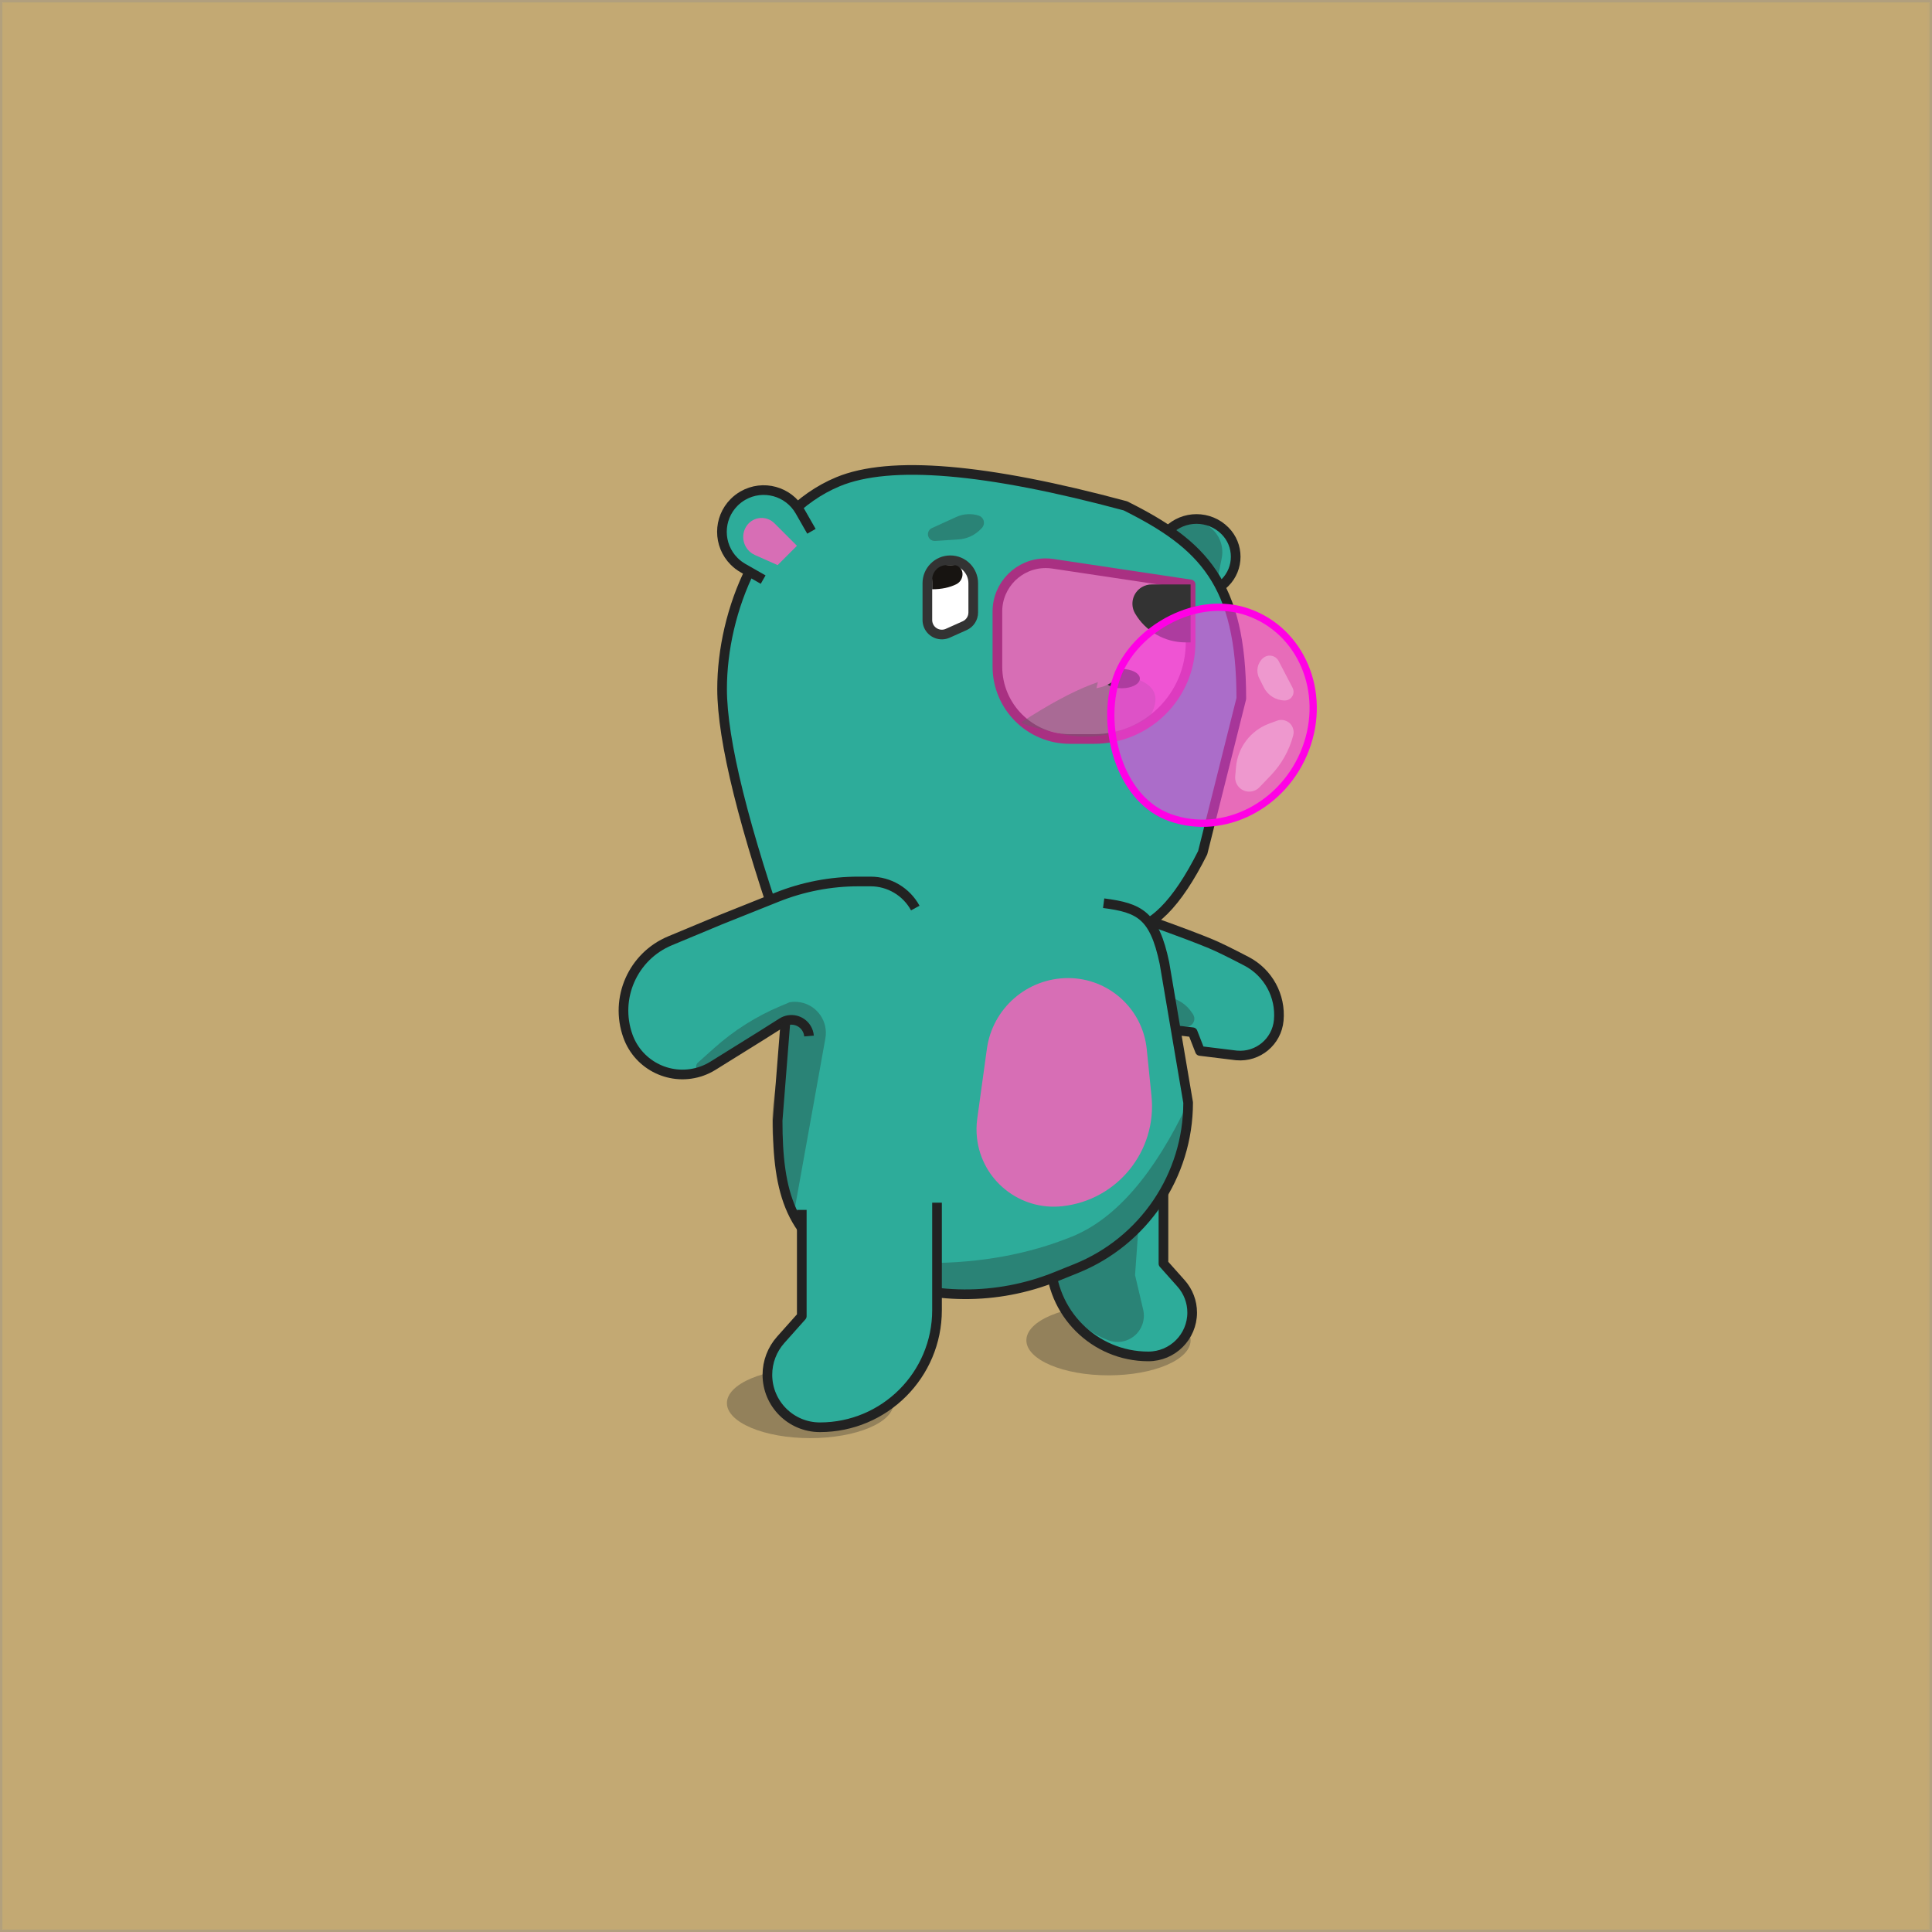 <?xml version="1.0" encoding="UTF-8"?>
<svg width="800px" height="800px" viewBox="0 0 800 800" version="1.1" xmlns="http://www.w3.org/2000/svg" xmlns:xlink="http://www.w3.org/1999/xlink">
    <rect x="0" y="0" width="800" height="800" fill="#808080" stroke="none"/>
    <title>exports/nifty_animals/dangerbear/samples/Bubbles_flat</title>
    <defs>
        <rect id="path-1" x="0" y="0" width="800" height="800"></rect>
    </defs>
    <g id="exports/nifty_animals/dangerbear/samples/Bubbles_flat" stroke="none" stroke-width="1" fill="none" fill-rule="evenodd">
        <g id="BASE" transform="translate(-214, -0.315)">
            <g id="BACKGROUND_00" transform="translate(214, 0.315)">
                <mask id="mask-2" fill="white">
                    <use xlink:href="#path-1"></use>
                </mask>
                <use id="background" fill="#C3A973" xlink:href="#path-1"></use>
            </g>
            <g id="head" transform="translate(213.685, 0)">
                <g id="head/ear/outer-ear" transform="translate(466.315, 208.315)">
                    <path d="M53,29.444 L35.333,11.778 C28.829,5.273 18.282,5.273 11.778,11.778 C5.838,17.718 5.838,27.349 11.778,33.289 C12.103,33.614 12.443,33.924 12.796,34.219 L35.333,53 L35.333,53" id="left-ear" stroke="#222222" stroke-width="4" fill="#2DAC9A" stroke-linejoin="round" transform="translate(26.5, 26.5) scale(-1, 1) translate(-26.5, -26.5) "></path>
                    <path d="M41.774,11.71 C38.911,7.702 33.525,6.43 29.172,8.735 L28.274,9.21 C23.231,11.88 20.541,17.545 21.66,23.141 L23.774,33.71 L23.774,33.71 C27.108,28.376 30.108,24.043 32.774,20.71 C35.441,17.376 38.441,14.376 41.774,11.71 Z" id="left-ear-copy" fill="#222222" opacity="0.3" transform="translate(30.774, 19.21) scale(-1, 1) translate(-30.774, -19.21) "></path>
                </g>
                <g id="head/base/00" transform="translate(0.315, 0.315)">
                    <path d="M326,394 C308,342.788 299,306.543 299,285.263 C299,253.343 314.755,212.88 347,199.478 C368.497,190.543 408.163,193.872 466,209.463 C498,225.423 514.001,241.383 514.001,289.263 L498,353.103 C487.333,374.383 476.667,385.023 466,385.023" id="head" stroke="#222222" stroke-width="4" fill="#2DAC9A" stroke-linejoin="round"></path>
                    <rect id="Rectangle" stroke="#979797" opacity="0.05" x="0.5" y="0.5" width="799" height="799"></rect>
                </g>
                <g id="ear" transform="translate(0.315, 0.315)">
                    <g id="content" transform="translate(288, 192)">
                        <path d="M48,28 L43.226,19.646 C38.491,11.359 27.933,8.479 19.646,13.215 C18.312,13.977 17.086,14.914 16,16 C9.251,22.749 9.251,33.692 16,40.441 C17.086,41.528 18.312,42.464 19.646,43.226 L28,48 L28,48" id="outer-ear" stroke="#222222" stroke-width="4" fill="#2DAC9A" stroke-linejoin="round"></path>
                        <path d="M42,34 L32.671,24.671 C29.74,21.74 24.988,21.74 22.057,24.671 C21.656,25.072 21.301,25.518 21,26 C18.601,29.838 19.768,34.894 23.606,37.292 C23.931,37.495 24.27,37.676 24.621,37.832 L34,42 L34,42 L42,34 Z" id="inner-ear" fill="#D76EB5"></path>
                    </g>
                    <rect id="Rectangle" stroke="#979797" opacity="0.05" x="0.5" y="0.5" width="799" height="799"></rect>
                </g>
                <g id="head-item" opacity="0.05" stroke="#979797">
                    <rect id="Rectangle" x="0.815" y="0.815" width="799" height="799"></rect>
                </g>
                <g id="head/expression/base" transform="translate(0.315, 0.315)">
                    <g id="content" transform="translate(413, 230)">
                        <path d="M22.967,3.445 L80,12 L80,12 L80,36 C80,58.091 62.091,76 40,76 L30,76 C13.431,76 2.02906125e-15,62.569 0,46 L0,23.224 C-1.3527075e-15,12.178 8.954,3.224 20,3.224 C20.993,3.224 21.985,3.298 22.967,3.445 Z" id="snout" stroke="#A93082" stroke-width="4" fill="#D76EB5" stroke-linejoin="round"></path>
                        <path d="M63.892,12 L80,12 L80,12 L80,36 L77.892,36 C69.29,36 61.335,31.431 57,24 C54.779,20.193 56.065,15.307 59.872,13.087 C61.092,12.375 62.48,12 63.892,12 Z" id="nose" fill="#333333"></path>
                        <path d="M10,69 C32.667,54.333 48.333,48.333 57,51 C65.667,53.667 67.667,59 63,67 C51,74.333 39,76.667 27,74 C15,71.333 9.333,69.667 10,69 Z" id="shadow" fill="#666666" opacity="0.4"></path>
                        <g id="mouth" transform="translate(41, 30)">
                            <ellipse id="Oval" fill="#333333" cx="10.5" cy="21" rx="7.5" ry="4"></ellipse>
                            <path d="M6,0 C12.276,4.103 14.037,12.517 9.933,18.793 C8.062,21.655 5.18,23.705 1.863,24.534 L0,25 L0,25" id="cheek" fill="#D76EB5"></path>
                        </g>
                        <g id="bubblegum" transform="translate(31.412, 7.235)">
                            <path d="M56.812,13.483 C68.465,13.342 78.959,18.292 86.511,26.397 C94.101,34.542 98.72,45.868 98.591,58.436 C98.463,71.021 93.599,82.475 85.831,90.817 C78.1,99.119 67.488,104.337 55.815,104.479 C45.023,104.609 35.559,98.91 28.468,90.795 C20.185,81.315 15.102,68.504 14.965,57.471 C14.833,46.824 19.868,35.453 27.979,26.933 C35.465,19.071 45.599,13.619 56.812,13.483 Z" id="Oval" stroke="#FF00E5" stroke-width="3" fill-opacity="0.6" fill="#FF43E8" transform="translate(56.778, 58.981) rotate(20) translate(-56.778, -58.981) "></path>
                            <path d="M85.045,36.478 L90.814,47.545 C91.734,49.31 91.049,51.487 89.284,52.407 C88.76,52.68 88.178,52.82 87.588,52.815 C83.905,52.785 80.551,50.692 78.904,47.399 L76.965,43.519 C75.564,40.719 76.231,37.327 78.588,35.265 C80.324,33.746 82.964,33.922 84.484,35.658 C84.703,35.909 84.891,36.184 85.045,36.478 Z" id="Path-5" fill="#FFFFFF" opacity="0.3"></path>
                            <path d="M91.088,67.265 C89.448,73.496 86.248,79.206 81.791,83.858 L77.088,88.765 C74.857,91.092 71.163,91.171 68.836,88.941 C67.557,87.715 66.904,85.975 67.061,84.21 L67.405,80.338 C68.128,72.224 73.451,65.248 81.088,62.411 L84.379,61.187 C87.019,60.206 89.955,61.551 90.936,64.191 C91.302,65.176 91.355,66.25 91.088,67.265 Z" id="Path-5-Copy" fill="#FFFFFF" opacity="0.3"></path>
                        </g>
                    </g>
                    <g id="content" transform="translate(372, 212)">
                        <path d="M21.5,20 C26.747,20 31,24.253 31,29.5 L31,41.611 C31,43.977 29.61,46.122 27.45,47.088 L20.45,50.22 C17.425,51.573 13.876,50.218 12.523,47.193 C12.178,46.422 12,45.587 12,44.743 L12,29.5 C12,24.253 16.253,20 21.5,20 Z" id="eye-white" stroke="#333333" stroke-width="4" fill="#FFFFFF" stroke-linecap="round" stroke-linejoin="round"></path>
                        <path d="M20,22 L22.959,22 C24.714,22 26.211,23.269 26.5,25 C26.836,27.015 25.813,29.012 23.982,29.918 C21.175,31.306 17.848,32 14,32 L14,28 C14,24.686 16.686,22 20,22 Z" id="pupil" fill="#171411"></path>
                        <path d="M34.583,6.607 L34.211,7 C31.774,9.572 28.458,11.129 24.923,11.361 L15.211,12 C13.673,12.101 12.345,10.937 12.244,9.4 C12.168,8.243 12.816,7.16 13.871,6.679 L24.005,2.06 C26.915,0.734 30.214,0.534 33.263,1.5 C34.902,2.019 35.809,3.768 35.29,5.406 C35.148,5.855 34.906,6.265 34.583,6.607 Z" id="eye-brow" fill="#222222" opacity="0.3"></path>
                    </g>
                    <rect id="Rectangle" stroke="#979797" opacity="0.05" x="0.5" y="0.5" width="799" height="799"></rect>
                </g>
            </g>
            <g id="BASE_BODY" transform="translate(214, 0.315)">
                <g id="left-leg">
                    <ellipse id="Oval" fill="#222222" opacity="0.3" cx="459" cy="555" rx="34" ry="14.5"></ellipse>
                    <path d="M514.33,482.33 L485.103,482.33 L477.17,482.33 C454.803,482.33 436.67,500.462 436.67,522.83 C436.67,532.856 444.798,540.984 454.824,540.984 C459.279,540.984 463.578,539.346 466.904,536.382 L475.082,529.093 L475.082,529.093 L511.825,529.093" id="Path-7-Copy-3" stroke="#222222" stroke-width="4" fill="#2DAC9A" stroke-linejoin="round" transform="translate(475.5, 522.83) scale(-1, -1) rotate(90) translate(-475.5, -522.83) "></path>
                    <path d="M495.5,501.5 L466.273,501.5 L451.542,503.618 C439.194,505.394 428.813,513.794 424.5,525.5 C422.421,531.142 425.31,537.402 430.953,539.48 C432.956,540.219 435.132,540.351 437.21,539.862 L451.5,536.5 L451.5,536.5 L479.5,538.5" id="Path-7-Copy-6" fill="#222222" opacity="0.3" transform="translate(456.5, 523) scale(-1, -1) rotate(90) translate(-456.5, -523) "></path>
                    <rect id="Rectangle" stroke="#979797" opacity="0.05" x="0.5" y="0.5" width="799" height="799"></rect>
                </g>
                <g id="left-arm">
                    <path d="M521.333,382 L508.778,382 C498.263,385.767 490.467,388.708 485.391,390.825 C482.274,392.125 477.347,394.535 470.611,398.055 C461.625,402.75 456.36,412.403 457.278,422.5 C458.08,431.329 465.889,437.836 474.718,437.033 C474.886,437.018 475.054,437 475.222,436.979 L489.892,435.177 L489.892,435.177 L492.91,427.437 L514.889,424.737 L531,424.737" id="Path-7-Copy" stroke="#222222" stroke-width="4" fill="#2DAC9A" stroke-linejoin="round" transform="translate(493.389, 410.5) scale(-1, 1) translate(-493.389, -410.5) "></path>
                    <path d="M495.971,412 L480.412,411 L470.256,412.856 C466.258,413.587 462.727,415.91 460.472,419.291 L460,420 C458.989,421.517 459.399,423.566 460.915,424.577 C461.574,425.016 462.369,425.204 463.155,425.106 L480,423 L480,423 L498,423 L495.971,412 Z" id="Path-7-Copy-5" fill="#222222" opacity="0.3" transform="translate(477, 418.5) scale(-1, 1) translate(-477, -418.5) "></path>
                    <rect id="Rectangle" stroke="#979797" opacity="0.05" x="0.5" y="0.5" width="799" height="799"></rect>
                </g>
                <g id="body">
                    <path d="M352,535.926 C337.096,533.939 328,529.962 328,514.926 L322,438.926 C322,409.469 327.086,388.965 354.277,377.635 L361.341,374.692 C385.588,364.589 412.837,364.432 437.199,374.256 L445.581,377.635 C473.619,388.941 491.981,416.143 491.981,446.375 L482.161,504.172 C478,523.926 471.96,526.995 457,528.926" id="Path" stroke="#222222" stroke-width="4" fill="#2DAC9A" stroke-linejoin="round" transform="translate(406.99, 451.463) scale(1, -1) translate(-406.99, -451.463) "></path>
                    <path d="M361.341,464.243 C385.588,454.14 412.837,453.983 437.199,463.806 L445.581,467.186 C473.619,478.492 491.981,505.694 491.981,535.926 C477.994,506.293 462,487.81 444,480.476 C426,473.143 406,469.476 384,469.476 L361.341,464.243 Z" id="Path-Copy" fill="#222222" opacity="0.3" transform="translate(426.661, 496.238) scale(1, -1) translate(-426.661, -496.238) "></path>
                    <g id="torso/patch/base" fill="#D76EB5">
                        <path d="M440,499.448 L439.884,499.461 C422.319,501.413 406.498,488.756 404.546,471.191 C404.254,468.561 404.289,465.905 404.65,463.284 L408.647,434.309 C410.964,417.512 425.32,405 442.276,405 C459.077,405 473.15,417.72 474.843,434.436 L476.813,453.889 C479.113,476.601 462.689,496.927 440,499.448 Z" id="Path-8"></path>
                    </g>
                    <rect id="Rectangle" stroke="#979797" opacity="0.05" x="0.5" y="0.5" width="799" height="799"></rect>
                </g>
                <g id="right-leg">
                    <g id="content" transform="translate(291, 468.5)">
                        <ellipse id="shadow" fill="#222222" opacity="0.3" cx="44.5" cy="112.5" rx="34.5" ry="14.5"></ellipse>
                        <circle id="pivot" fill="#2DAC9A" cx="69" cy="28" r="28"></circle>
                        <path d="M95,27.5 L60,27.5 L50.5,27.5 C23.714,27.5 2,49.214 2,76 C2,88.007 11.734,97.74 23.74,97.74 C29.075,97.74 34.224,95.779 38.206,92.23 L48,83.5 L48,83.5 L92,83.5" id="leg" stroke="#222222" stroke-width="4" fill="#2DAC9A" stroke-linejoin="round" transform="translate(48.5, 76) scale(1, -1) rotate(90) translate(-48.5, -76) "></path>
                    </g>
                    <rect id="Rectangle" stroke="#979797" opacity="0.05" x="0.5" y="0.5" width="799" height="799"></rect>
                </g>
                <g id="neck-item" opacity="0.05" stroke="#979797">
                    <rect id="Rectangle" x="0.5" y="0.5" width="799" height="799"></rect>
                </g>
                <g id="right-arm" transform="translate(-1, 0)">
                    <g id="content" transform="translate(251, 365)">
                        <circle id="pivot" fill="#2DAC9A" cx="105" cy="36" r="34"></circle>
                        <path d="M129,11 C125.301,4.219 118.194,2.1338237e-15 110.47,0 L105.5,0 C93.94,2.12362095e-15 82.485,2.206 71.752,6.499 L48,16 L48,16 L27.445,24.565 C12.063,30.974 4.395,48.307 10,64 C14.453,76.47 28.172,82.968 40.642,78.515 C42.251,77.94 43.794,77.195 45.244,76.292 L65,64 L65,64 L73.819,58.43 C77.23,56.276 81.742,57.294 83.896,60.706 C84.524,61.699 84.902,62.829 85,64 L85,64 L85,64" id="arm" stroke="#222222" stroke-width="4" fill="#2DAC9A" stroke-linejoin="round"></path>
                        <path d="M77,50 L73.104,51.641 C63.104,55.851 53.873,61.693 45.787,68.927 L39,75 C38.088,75.816 38.011,77.216 38.826,78.127 C39.544,78.929 40.733,79.099 41.647,78.531 L65,64 L65,64 L75,58 L70.544,89.192 C68.243,105.298 71.209,121.717 79,136 L79,136 L79,136 L91.771,64.96 C93.028,57.97 88.38,51.285 81.39,50.028 C79.939,49.767 78.454,49.758 77,50 L77,50 L77,50 Z" id="shadow" fill="#222222" opacity="0.3"></path>
                    </g>
                    <rect id="Rectangle" stroke="#979797" opacity="0.05" x="0.5" y="0.5" width="799" height="799"></rect>
                </g>
            </g>
        </g>
    </g>
</svg>